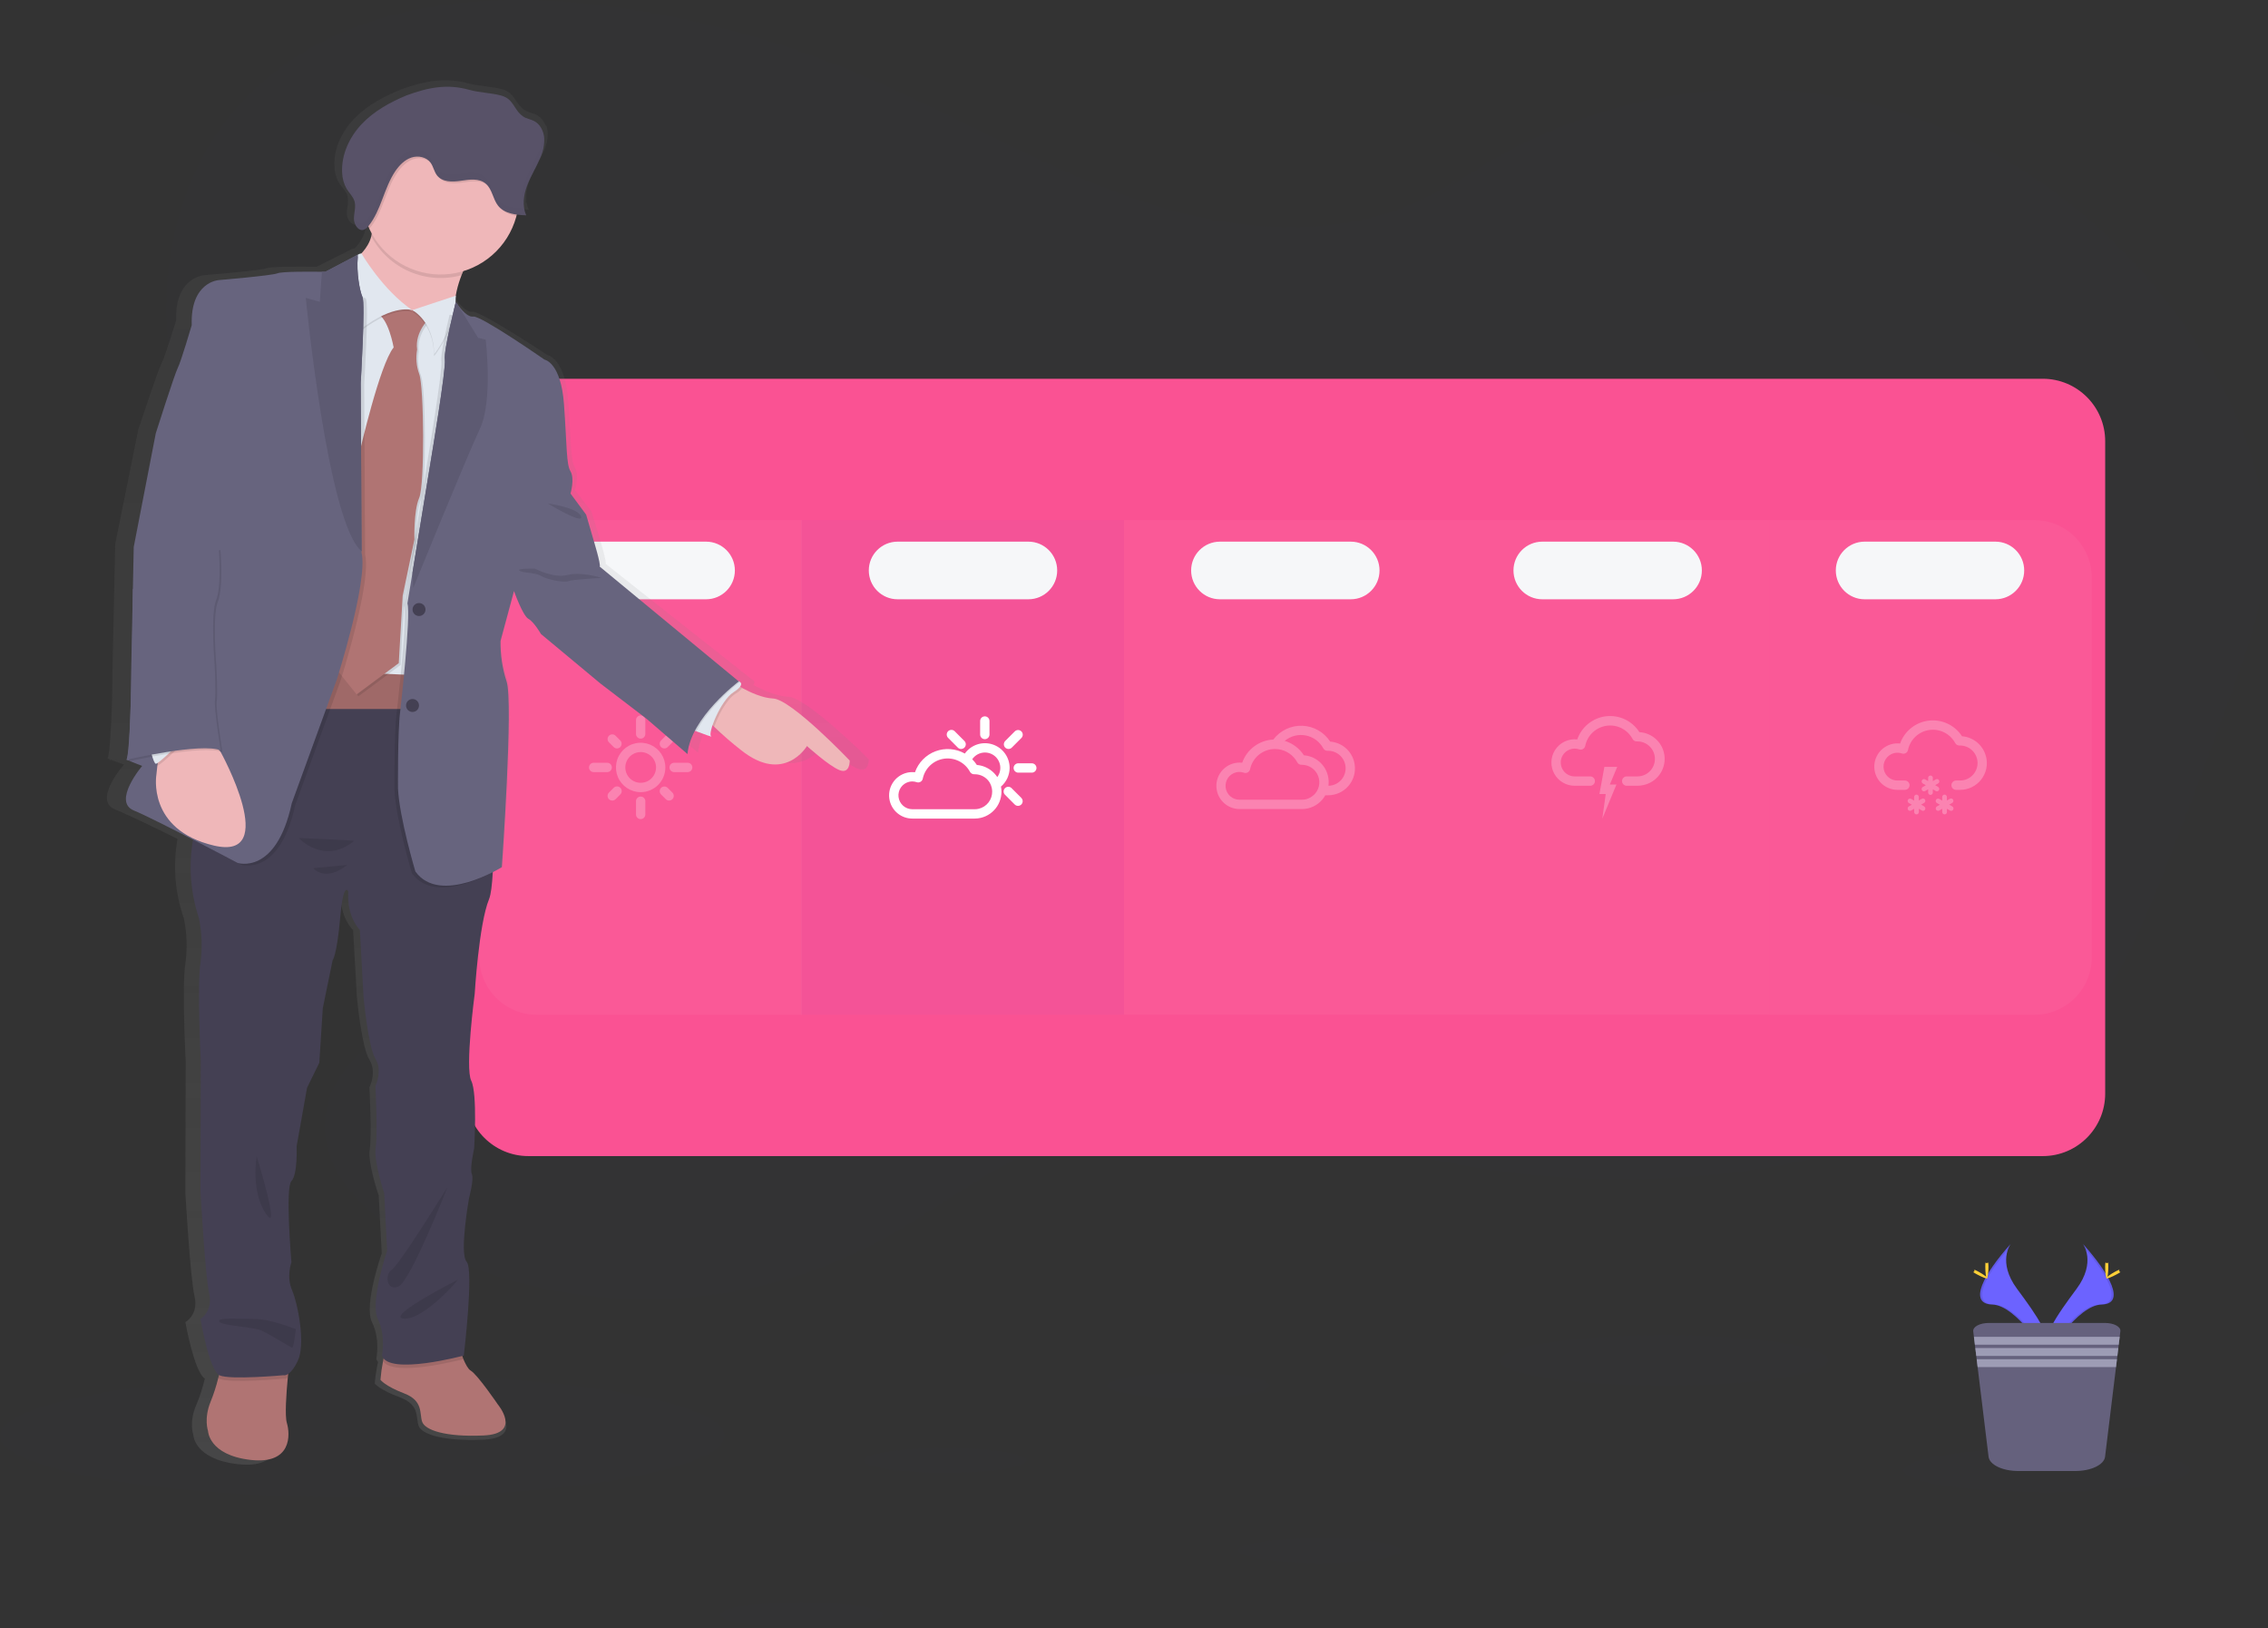 <svg width="1102" height="791" viewBox="0 0 1102 791" fill="none" xmlns="http://www.w3.org/2000/svg">
<rect x="0" y="0" width="1102" height="791" fill="#333333" stroke="none"/>
<g clip-path="url(#clip0)">
<path opacity="0.1" d="M709.17 86.44C665.39 116.91 608.6 114.94 558.83 99.09C509.06 83.24 463.35 55 414.83 34.93C374.407 18.173 331.843 7.14 288.37 2.15C226.57 -4.85 157.56 3.68 114.5 52.95C66.55 107.82 70.23 206.77 122.09 257.14C148.47 282.76 183.02 295.33 213.09 315.33C243.16 335.33 271.09 368.55 268.54 407.16C266.16 442.9 238.54 470.32 209.97 487.53C187.89 500.83 160.68 515.35 158.02 542.9C155.45 569.55 178.32 590.44 200.16 602.31C271.41 641.06 359.16 640.69 430.16 601.31C455.48 587.31 478.76 568.6 505.31 557.66C575.04 528.93 651.87 557.85 725.7 568.42C788.431 577.355 852.348 572.731 913.14 554.86C949.71 544.12 986.41 527.71 1012.09 497.13C1030.61 475.13 1042.15 447.18 1052.99 419.63C1064.54 390.243 1075.64 360.65 1086.3 330.85C1092.69 312.96 1098.99 294.73 1100.64 275.59C1103.64 240.9 1091.02 206.59 1073.85 177.35C1033.08 107.86 964.4 58.99 890.07 46.58C815.74 34.17 736.98 58.41 679.3 111.46" fill="#323544"/>
<path opacity="0.1" d="M176 727.42C273.202 727.42 352 713.993 352 697.43C352 680.867 273.202 667.44 176 667.44C78.798 667.44 0 680.867 0 697.43C0 713.993 78.798 727.42 176 727.42Z" fill="#323544"/>
<path d="M992.55 183.98H256.77C240.014 183.98 226.43 197.564 226.43 214.32V531.23C226.43 547.986 240.014 561.57 256.77 561.57H992.55C1009.31 561.57 1022.89 547.986 1022.89 531.23V214.32C1022.89 197.564 1009.31 183.98 992.55 183.98Z" fill="#FA5293"/>
<g opacity="0.2">
<path opacity="0.2" d="M389.67 492.93H260.86C257.191 492.93 253.558 492.207 250.168 490.803C246.778 489.399 243.698 487.341 241.103 484.747C238.509 482.152 236.451 479.072 235.047 475.682C233.643 472.292 232.92 468.659 232.92 464.99V280.58C232.919 276.911 233.64 273.277 235.044 269.886C236.448 266.496 238.506 263.415 241.1 260.821C243.695 258.226 246.776 256.168 250.166 254.764C253.557 253.36 257.19 252.639 260.86 252.64H389.67V492.93Z" fill="white"/>
</g>
<g opacity="0.2">
<path opacity="0.2" d="M988.44 492.93H859.64V252.64H988.44C992.11 252.639 995.743 253.36 999.134 254.764C1002.52 256.168 1005.6 258.226 1008.2 260.821C1010.79 263.415 1012.85 266.496 1014.26 269.886C1015.66 273.277 1016.38 276.911 1016.38 280.58V464.99C1016.38 468.659 1015.66 472.292 1014.25 475.682C1012.85 479.072 1010.79 482.152 1008.2 484.747C1005.6 487.341 1002.52 489.399 999.132 490.803C995.742 492.207 992.109 492.93 988.44 492.93Z" fill="white"/>
</g>
<g opacity="0.2">
<path opacity="0.2" d="M859.64 252.63H702.9V492.92H859.64V252.63Z" fill="white"/>
</g>
<g opacity="0.2">
<path opacity="0.2" d="M702.9 252.63H546.16V492.92H702.9V252.63Z" fill="white"/>
</g>
<g opacity="0.2">
<path opacity="0.2" d="M546.16 252.63H389.42V492.92H546.16V252.63Z" fill="#6C63FF"/>
</g>
<path d="M478.51 359.05C477.908 359.05 477.331 358.811 476.905 358.385C476.479 357.959 476.24 357.382 476.24 356.78V350.23C476.24 349.932 476.299 349.637 476.413 349.361C476.527 349.086 476.694 348.836 476.905 348.625C477.116 348.414 477.366 348.247 477.641 348.133C477.917 348.019 478.212 347.96 478.51 347.96C478.808 347.96 479.103 348.019 479.379 348.133C479.654 348.247 479.904 348.414 480.115 348.625C480.326 348.836 480.493 349.086 480.607 349.361C480.721 349.637 480.78 349.932 480.78 350.23V356.8C480.775 357.399 480.533 357.971 480.108 358.392C479.683 358.814 479.109 359.05 478.51 359.05V359.05Z" fill="white"/>
<path d="M467.01 363.81C466.713 363.811 466.419 363.753 466.144 363.639C465.87 363.526 465.62 363.36 465.41 363.15L460.77 358.5C460.539 358.295 460.352 358.044 460.222 357.764C460.091 357.484 460.018 357.181 460.009 356.872C460 356.563 460.054 356.255 460.167 355.968C460.281 355.681 460.452 355.42 460.67 355.201C460.889 354.982 461.149 354.81 461.436 354.695C461.723 354.581 462.031 354.526 462.34 354.534C462.648 354.542 462.952 354.614 463.233 354.744C463.513 354.874 463.764 355.06 463.97 355.29L468.62 359.94C468.936 360.258 469.151 360.663 469.237 361.102C469.324 361.542 469.278 361.998 469.106 362.412C468.934 362.826 468.643 363.18 468.27 363.428C467.897 363.677 467.458 363.81 467.01 363.81V363.81Z" fill="white"/>
<path d="M494.66 391.45C494.057 391.451 493.478 391.214 493.05 390.79L488.41 386.14C488.18 385.934 487.994 385.683 487.864 385.403C487.734 385.122 487.663 384.818 487.654 384.509C487.646 384.201 487.701 383.893 487.815 383.606C487.93 383.319 488.102 383.059 488.321 382.84C488.54 382.622 488.801 382.451 489.088 382.337C489.375 382.224 489.683 382.17 489.992 382.179C490.301 382.188 490.604 382.261 490.884 382.392C491.164 382.522 491.415 382.709 491.62 382.94L496.26 387.58C496.575 387.897 496.79 388.301 496.877 388.74C496.963 389.179 496.919 389.634 496.748 390.047C496.577 390.461 496.287 390.815 495.916 391.064C495.544 391.314 495.108 391.448 494.66 391.45V391.45Z" fill="white"/>
<path d="M501.34 375.31H494.77C494.168 375.31 493.591 375.071 493.165 374.645C492.739 374.219 492.5 373.642 492.5 373.04C492.5 372.438 492.739 371.861 493.165 371.435C493.591 371.009 494.168 370.77 494.77 370.77H501.34C501.942 370.77 502.519 371.009 502.945 371.435C503.371 371.861 503.61 372.438 503.61 373.04C503.61 373.642 503.371 374.219 502.945 374.645C502.519 375.071 501.942 375.31 501.34 375.31V375.31Z" fill="white"/>
<path d="M490.01 363.81C489.563 363.808 489.126 363.674 488.754 363.424C488.383 363.175 488.093 362.821 487.922 362.407C487.751 361.994 487.707 361.539 487.793 361.1C487.88 360.661 488.095 360.257 488.41 359.94L493.05 355.29C493.26 355.075 493.51 354.903 493.787 354.786C494.063 354.668 494.361 354.606 494.661 354.604C494.962 354.602 495.26 354.66 495.538 354.774C495.816 354.889 496.068 355.057 496.281 355.269C496.493 355.482 496.662 355.734 496.776 356.012C496.89 356.29 496.948 356.588 496.946 356.889C496.944 357.19 496.882 357.487 496.764 357.763C496.647 358.04 496.475 358.29 496.26 358.5L491.62 363.15C491.191 363.572 490.612 363.809 490.01 363.81V363.81Z" fill="white"/>
<path d="M490.57 373.04C490.577 370.494 489.774 368.012 488.277 365.952C486.78 363.893 484.667 362.363 482.243 361.584C479.82 360.804 477.211 360.816 474.794 361.617C472.378 362.418 470.278 363.967 468.8 366.04C466.653 364.824 464.266 364.093 461.806 363.9C459.347 363.707 456.875 364.055 454.564 364.921C452.254 365.787 450.162 367.149 448.435 368.911C446.708 370.673 445.389 372.793 444.57 375.12C443.27 374.972 441.954 375.049 440.68 375.35C437.77 376.043 435.254 377.862 433.683 380.408C432.112 382.954 431.615 386.018 432.3 388.93C432.883 391.408 434.287 393.615 436.285 395.193C438.282 396.771 440.755 397.627 443.3 397.62H473.57C474.58 397.618 475.587 397.5 476.57 397.27C479.847 396.491 482.695 394.475 484.52 391.644C486.344 388.813 487.004 385.386 486.36 382.08C487.669 380.963 488.722 379.578 489.449 378.018C490.175 376.458 490.557 374.761 490.57 373.04V373.04ZM475.57 392.85C474.916 393.01 474.244 393.087 473.57 393.08H443.25C441.602 393.07 440.014 392.458 438.787 391.358C437.559 390.259 436.776 388.748 436.585 387.111C436.395 385.474 436.809 383.824 437.752 382.471C438.694 381.119 440.098 380.158 441.7 379.77C442.211 379.647 442.735 379.583 443.26 379.58C443.992 379.58 444.718 379.702 445.41 379.94C445.715 380.042 446.039 380.079 446.359 380.048C446.68 380.017 446.99 379.919 447.27 379.76C447.549 379.6 447.79 379.383 447.978 379.122C448.166 378.862 448.296 378.565 448.36 378.25C448.872 375.781 450.129 373.528 451.96 371.794C453.792 370.061 456.11 368.93 458.604 368.554C461.097 368.178 463.646 368.576 465.907 369.692C468.168 370.809 470.033 372.591 471.25 374.8C471.273 374.83 471.29 374.864 471.3 374.9C471.503 375.269 471.804 375.575 472.169 375.785C472.534 375.994 472.949 376.1 473.37 376.09H473.62C475.068 376.081 476.495 376.444 477.762 377.145C479.03 377.845 480.097 378.859 480.86 380.09C481.32 380.867 481.657 381.71 481.86 382.59C482.001 383.204 482.078 383.83 482.09 384.46C482.116 386.391 481.485 388.273 480.3 389.798C479.116 391.322 477.448 392.399 475.57 392.85ZM481.65 374.31C479.631 372.741 477.199 371.793 474.65 371.58C474.001 370.576 473.247 369.644 472.4 368.8C472.959 367.978 473.677 367.276 474.511 366.735C475.345 366.194 476.279 365.825 477.258 365.649C478.236 365.474 479.24 365.495 480.21 365.713C481.18 365.93 482.097 366.339 482.907 366.915C483.717 367.492 484.404 368.224 484.928 369.069C485.451 369.915 485.8 370.856 485.955 371.838C486.11 372.82 486.067 373.823 485.829 374.789C485.592 375.754 485.163 376.662 484.57 377.46C483.777 376.256 482.79 375.192 481.65 374.31V374.31Z" fill="white"/>
<g opacity="0.5">
<path opacity="0.5" d="M658.01 370.23C657.379 367.536 655.905 365.114 653.803 363.315C651.7 361.517 649.079 360.436 646.32 360.23C644.846 357.952 642.844 356.062 640.485 354.723C638.125 353.383 635.477 352.632 632.765 352.534C630.054 352.436 627.358 352.993 624.908 354.159C622.458 355.325 620.325 357.064 618.69 359.23C615.335 359.389 612.104 360.545 609.41 362.551C606.717 364.557 604.683 367.321 603.57 370.49C602.045 370.32 600.502 370.462 599.034 370.907C597.566 371.353 596.205 372.093 595.033 373.083C593.86 374.072 592.902 375.291 592.216 376.663C591.53 378.035 591.131 379.533 591.044 381.064C590.956 382.596 591.181 384.129 591.706 385.571C592.23 387.012 593.043 388.332 594.095 389.449C595.146 390.566 596.414 391.457 597.822 392.067C599.229 392.678 600.746 392.995 602.28 393H632.57C633.58 392.998 634.586 392.88 635.57 392.65C637.33 392.232 638.984 391.452 640.426 390.361C641.869 389.269 643.069 387.89 643.95 386.31H645.29C646.3 386.308 647.306 386.19 648.29 385.96C649.962 385.567 651.54 384.848 652.934 383.845C654.328 382.841 655.51 381.572 656.413 380.111C657.316 378.65 657.922 377.025 658.196 375.33C658.47 373.634 658.407 371.901 658.01 370.23V370.23ZM638.24 386.23C637.202 387.192 635.941 387.879 634.57 388.23C633.914 388.383 633.243 388.46 632.57 388.46H602.23C600.575 388.46 598.977 387.852 597.74 386.752C596.504 385.651 595.715 384.135 595.524 382.49C595.332 380.846 595.752 379.189 596.703 377.833C597.653 376.478 599.069 375.52 600.68 375.14C601.668 374.919 602.692 374.919 603.68 375.14C603.924 375.195 604.165 375.265 604.4 375.35C604.708 375.458 605.036 375.499 605.361 375.47C605.686 375.44 606.002 375.342 606.286 375.181C606.57 375.02 606.816 374.8 607.009 374.536C607.201 374.272 607.334 373.97 607.4 373.65C607.982 370.875 609.5 368.385 611.699 366.595C613.898 364.806 616.645 363.826 619.48 363.82C620.045 363.819 620.61 363.86 621.17 363.94C623.091 364.205 624.922 364.919 626.515 366.024C628.108 367.129 629.419 368.594 630.34 370.3C630.537 370.672 630.835 370.981 631.199 371.191C631.563 371.402 631.979 371.505 632.4 371.49H632.57C634.292 371.494 635.971 372.021 637.387 373.001C638.802 373.98 639.887 375.367 640.497 376.977C641.108 378.586 641.215 380.344 640.805 382.016C640.394 383.688 639.486 385.196 638.2 386.34L638.24 386.23ZM647.24 381.46C646.66 381.601 646.067 381.678 645.47 381.69C645.697 380.086 645.619 378.455 645.24 376.88C644.609 374.186 643.135 371.764 641.033 369.965C638.93 368.167 636.309 367.086 633.55 366.88C631.373 363.514 628.069 361.033 624.23 359.88C625.633 358.71 627.278 357.866 629.048 357.41C630.817 356.954 632.665 356.897 634.459 357.244C636.253 357.59 637.947 358.331 639.419 359.413C640.891 360.496 642.104 361.891 642.97 363.5C643.17 363.872 643.469 364.18 643.835 364.391C644.201 364.601 644.618 364.705 645.04 364.69H645.29C647.376 364.681 649.393 365.44 650.956 366.822C652.519 368.203 653.519 370.112 653.767 372.183C654.014 374.255 653.49 376.345 652.296 378.056C651.102 379.766 649.32 380.978 647.29 381.46H647.24Z" fill="white"/>
</g>
<g opacity="0.5">
<path opacity="0.5" d="M948.57 391.69L947.11 390.84L948.57 390C948.702 389.926 948.817 389.826 948.91 389.708C949.003 389.589 949.071 389.453 949.112 389.308C949.152 389.162 949.164 389.01 949.145 388.861C949.127 388.711 949.079 388.566 949.005 388.435C948.931 388.304 948.832 388.188 948.713 388.095C948.594 388.002 948.458 387.934 948.313 387.893C948.168 387.853 948.016 387.842 947.866 387.86C947.716 387.878 947.572 387.926 947.44 388L945.97 388.85V387.23C945.985 387.072 945.967 386.913 945.916 386.762C945.866 386.612 945.785 386.473 945.678 386.356C945.571 386.239 945.441 386.145 945.296 386.081C945.151 386.016 944.994 385.983 944.835 385.983C944.677 385.983 944.52 386.016 944.374 386.081C944.229 386.145 944.099 386.239 943.992 386.356C943.885 386.473 943.804 386.612 943.754 386.762C943.704 386.913 943.685 387.072 943.7 387.23V388.9L942.25 388.06C941.985 387.91 941.671 387.872 941.378 387.953C941.084 388.035 940.835 388.23 940.685 388.495C940.535 388.76 940.497 389.074 940.579 389.368C940.66 389.661 940.855 389.91 941.12 390.06L942.57 390.89L941.12 391.73C940.991 391.805 940.878 391.904 940.788 392.022C940.697 392.141 940.631 392.276 940.593 392.42C940.555 392.564 940.545 392.714 940.566 392.862C940.586 393.009 940.635 393.151 940.71 393.28C940.811 393.455 940.957 393.6 941.133 393.701C941.309 393.801 941.508 393.852 941.71 393.85C941.909 393.853 942.104 393.798 942.27 393.69L943.72 392.86V394.55C943.747 394.833 943.878 395.095 944.088 395.286C944.298 395.477 944.571 395.583 944.855 395.583C945.139 395.583 945.413 395.477 945.623 395.286C945.833 395.095 945.964 394.833 945.99 394.55V392.86L947.46 393.7C947.627 393.808 947.822 393.863 948.02 393.86C948.222 393.86 948.421 393.808 948.596 393.708C948.771 393.608 948.918 393.464 949.02 393.29C949.101 393.157 949.153 393.008 949.174 392.854C949.195 392.7 949.184 392.543 949.141 392.393C949.099 392.243 949.027 392.103 948.929 391.982C948.83 391.861 948.708 391.762 948.57 391.69Z" fill="white"/>
<path opacity="0.5" d="M941.74 382.23L940.28 381.39L941.74 380.54C941.869 380.466 941.982 380.368 942.072 380.251C942.162 380.133 942.229 379.999 942.267 379.856C942.305 379.712 942.314 379.563 942.294 379.416C942.274 379.269 942.225 379.128 942.15 379C942.076 378.87 941.978 378.756 941.86 378.665C941.742 378.573 941.607 378.506 941.463 378.467C941.319 378.428 941.168 378.418 941.02 378.437C940.872 378.456 940.729 378.505 940.6 378.58L939.14 379.43V377.75C939.114 377.467 938.982 377.205 938.773 377.014C938.563 376.823 938.289 376.717 938.005 376.717C937.721 376.717 937.448 376.823 937.238 377.014C937.028 377.205 936.897 377.467 936.87 377.75V379.42L935.42 378.59C935.289 378.516 935.144 378.468 934.994 378.45C934.845 378.432 934.693 378.443 934.548 378.483C934.402 378.524 934.266 378.592 934.147 378.685C934.029 378.778 933.929 378.894 933.855 379.025C933.781 379.156 933.733 379.301 933.715 379.451C933.697 379.6 933.708 379.752 933.748 379.898C933.789 380.043 933.857 380.179 933.95 380.298C934.043 380.416 934.159 380.516 934.29 380.59L935.74 381.43L934.29 382.26C934.068 382.382 933.894 382.575 933.795 382.807C933.696 383.04 933.677 383.299 933.743 383.544C933.809 383.788 933.955 384.003 934.157 384.155C934.36 384.306 934.607 384.386 934.86 384.38C935.057 384.38 935.25 384.328 935.42 384.23L936.87 383.39V385.09C936.897 385.373 937.028 385.635 937.238 385.826C937.448 386.017 937.721 386.123 938.005 386.123C938.289 386.123 938.563 386.017 938.773 385.826C938.982 385.635 939.114 385.373 939.14 385.09V383.39L940.57 384.23C940.744 384.327 940.94 384.379 941.14 384.38C941.389 384.377 941.63 384.293 941.826 384.141C942.023 383.989 942.164 383.776 942.229 383.536C942.293 383.296 942.278 383.041 942.184 382.811C942.09 382.58 941.924 382.387 941.71 382.26L941.74 382.23Z" fill="white"/>
<path opacity="0.5" d="M934.93 391.69L933.47 390.84L934.93 390C935.061 389.926 935.177 389.826 935.27 389.708C935.363 389.589 935.431 389.453 935.472 389.308C935.512 389.162 935.523 389.01 935.505 388.861C935.487 388.711 935.439 388.566 935.365 388.435C935.291 388.304 935.191 388.188 935.073 388.095C934.954 388.002 934.818 387.934 934.673 387.893C934.527 387.853 934.375 387.842 934.226 387.86C934.076 387.878 933.931 387.926 933.8 388L932.33 388.85V387.23C932.345 387.072 932.327 386.913 932.276 386.762C932.226 386.612 932.145 386.473 932.038 386.356C931.931 386.239 931.801 386.145 931.656 386.081C931.511 386.016 931.354 385.983 931.195 385.983C931.036 385.983 930.879 386.016 930.734 386.081C930.589 386.145 930.459 386.239 930.352 386.356C930.245 386.473 930.164 386.612 930.114 386.762C930.063 386.913 930.045 387.072 930.06 387.23V388.9L928.62 388.06C928.355 387.909 928.04 387.869 927.746 387.95C927.452 388.031 927.201 388.225 927.05 388.49C926.899 388.755 926.859 389.07 926.94 389.364C927.02 389.659 927.215 389.909 927.48 390.06L928.93 390.89L927.48 391.73C927.351 391.805 927.238 391.904 927.147 392.022C927.057 392.141 926.991 392.276 926.953 392.42C926.914 392.564 926.905 392.714 926.925 392.862C926.945 393.009 926.995 393.151 927.07 393.28C927.171 393.455 927.317 393.6 927.493 393.701C927.669 393.801 927.868 393.852 928.07 393.85C928.271 393.85 928.468 393.794 928.64 393.69L930.08 392.86V394.55C930.107 394.833 930.238 395.095 930.448 395.286C930.657 395.477 930.931 395.583 931.215 395.583C931.499 395.583 931.773 395.477 931.982 395.286C932.192 395.095 932.323 394.833 932.35 394.55V392.86L933.82 393.7C933.987 393.808 934.182 393.863 934.38 393.86C934.629 393.857 934.87 393.773 935.066 393.621C935.263 393.469 935.404 393.256 935.469 393.016C935.533 392.776 935.517 392.521 935.424 392.291C935.33 392.06 935.164 391.867 934.95 391.74L934.93 391.69Z" fill="white"/>
<path opacity="0.5" d="M965.01 367.63C964.372 364.94 962.896 362.522 960.795 360.724C958.694 358.927 956.077 357.844 953.32 357.63C951.607 354.984 949.188 352.87 946.336 351.528C943.483 350.186 940.313 349.67 937.182 350.037C934.051 350.404 931.086 351.641 928.622 353.607C926.158 355.573 924.294 358.189 923.24 361.16C921.715 360.99 920.172 361.132 918.704 361.577C917.236 362.023 915.875 362.763 914.703 363.753C913.53 364.742 912.572 365.961 911.886 367.333C911.201 368.705 910.802 370.203 910.714 371.734C910.626 373.266 910.851 374.799 911.376 376.241C911.9 377.682 912.713 379.002 913.765 380.119C914.816 381.236 916.084 382.127 917.492 382.737C918.899 383.348 920.416 383.665 921.95 383.67H925.57C926.172 383.67 926.749 383.431 927.175 383.005C927.601 382.579 927.84 382.002 927.84 381.4C927.84 380.798 927.601 380.221 927.175 379.795C926.749 379.369 926.172 379.13 925.57 379.13H921.92C920.4 379.133 918.923 378.621 917.732 377.676C916.54 376.732 915.704 375.411 915.36 373.93C914.954 372.191 915.251 370.361 916.188 368.84C917.124 367.319 918.624 366.23 920.36 365.81C921.592 365.522 922.88 365.58 924.08 365.98C924.387 366.091 924.715 366.135 925.041 366.108C925.367 366.081 925.683 365.984 925.968 365.824C926.253 365.663 926.5 365.443 926.692 365.178C926.884 364.914 927.016 364.611 927.08 364.29C927.595 361.813 928.86 359.554 930.702 357.819C932.544 356.084 934.875 354.958 937.378 354.592C939.882 354.226 942.438 354.639 944.699 355.775C946.96 356.91 948.818 358.713 950.02 360.94C950.219 361.31 950.517 361.618 950.881 361.828C951.245 362.038 951.66 362.143 952.08 362.13H952.34C954.426 362.121 956.443 362.88 958.006 364.262C959.569 365.643 960.57 367.552 960.817 369.623C961.064 371.695 960.54 373.785 959.346 375.496C958.152 377.206 956.37 378.418 954.34 378.9C953.685 379.053 953.013 379.131 952.34 379.13H950.45C949.848 379.13 949.271 379.369 948.845 379.795C948.419 380.221 948.18 380.798 948.18 381.4C948.18 382.002 948.419 382.579 948.845 383.005C949.271 383.431 949.848 383.67 950.45 383.67H952.34C954.311 383.678 956.258 383.238 958.034 382.382C959.81 381.527 961.368 380.279 962.591 378.733C963.813 377.187 964.668 375.383 965.091 373.458C965.513 371.532 965.493 369.536 965.03 367.62L965.01 367.63Z" fill="white"/>
</g>
<g opacity="0.5">
<path opacity="0.5" d="M798.57 381.33C797.586 381.56 796.58 381.678 795.57 381.68H790.4C789.798 381.68 789.22 381.441 788.795 381.015C788.369 380.589 788.13 380.012 788.13 379.41C788.13 378.808 788.369 378.231 788.795 377.805C789.22 377.379 789.798 377.14 790.4 377.14H795.57C796.243 377.14 796.914 377.063 797.57 376.91C799.6 376.428 801.381 375.216 802.576 373.506C803.77 371.795 804.293 369.705 804.046 367.633C803.799 365.562 802.799 363.653 801.236 362.272C799.673 360.89 797.656 360.131 795.57 360.14H795.31C794.889 360.155 794.473 360.052 794.109 359.841C793.744 359.631 793.447 359.322 793.25 358.95C792.054 356.706 790.194 354.887 787.925 353.74C785.656 352.592 783.088 352.173 780.572 352.54C778.056 352.906 775.715 354.04 773.867 355.787C772.02 357.534 770.756 359.808 770.25 362.3C770.187 362.622 770.056 362.926 769.864 363.191C769.673 363.457 769.426 363.678 769.14 363.838C768.855 363.999 768.538 364.096 768.212 364.122C767.885 364.148 767.557 364.103 767.25 363.99C765.805 363.505 764.238 363.522 762.804 364.039C761.369 364.557 760.152 365.544 759.35 366.84C758.721 367.863 758.376 369.035 758.35 370.236C758.325 371.436 758.619 372.622 759.204 373.671C759.788 374.72 760.642 375.594 761.676 376.204C762.711 376.813 763.889 377.137 765.09 377.14H772.69C773.292 377.14 773.869 377.379 774.295 377.805C774.721 378.231 774.96 378.808 774.96 379.41C774.96 380.012 774.721 380.589 774.295 381.015C773.869 381.441 773.292 381.68 772.69 381.68H765.09C763.081 381.679 761.108 381.141 759.376 380.123C757.643 379.105 756.214 377.643 755.236 375.888C754.258 374.132 753.765 372.148 753.81 370.139C753.855 368.13 754.434 366.17 755.49 364.46C756.621 362.64 758.244 361.178 760.171 360.242C762.098 359.306 764.25 358.934 766.38 359.17C767.417 356.169 769.279 353.522 771.753 351.532C774.227 349.542 777.213 348.291 780.366 347.922C783.52 347.554 786.713 348.082 789.579 349.448C792.446 350.813 794.869 352.959 796.57 355.64C799.712 355.816 802.684 357.127 804.934 359.328C807.183 361.53 808.558 364.473 808.802 367.611C809.046 370.749 808.144 373.869 806.262 376.392C804.38 378.915 801.647 380.669 798.57 381.33V381.33Z" fill="white"/>
<path opacity="0.5" d="M782.21 381.09H785.41L778.56 397.63L780.2 385.71H777.15L779.56 372.5H785.79L782.21 381.09Z" fill="white"/>
</g>
<g opacity="0.5">
<path opacity="0.5" d="M311.29 358.79C310.69 358.787 310.115 358.547 309.691 358.122C309.268 357.696 309.03 357.12 309.03 356.52V349.95C309.009 349.64 309.053 349.329 309.157 349.036C309.262 348.744 309.425 348.475 309.637 348.248C309.85 348.022 310.106 347.841 310.392 347.717C310.677 347.593 310.984 347.529 311.295 347.529C311.606 347.529 311.913 347.593 312.198 347.717C312.483 347.841 312.74 348.022 312.952 348.248C313.165 348.475 313.328 348.744 313.433 349.036C313.537 349.329 313.581 349.64 313.56 349.95V356.52C313.56 357.122 313.321 357.699 312.895 358.125C312.469 358.551 311.892 358.79 311.29 358.79Z" fill="white"/>
<path opacity="0.5" d="M295.03 375.05H288.46C287.858 375.05 287.281 374.811 286.855 374.385C286.429 373.959 286.19 373.382 286.19 372.78C286.19 372.178 286.429 371.601 286.855 371.175C287.281 370.749 287.858 370.51 288.46 370.51H295.03C295.632 370.51 296.209 370.749 296.635 371.175C297.061 371.601 297.3 372.178 297.3 372.78C297.3 373.382 297.061 373.959 296.635 374.385C296.209 374.811 295.632 375.05 295.03 375.05V375.05Z" fill="white"/>
<path opacity="0.5" d="M311.29 397.88C310.69 397.877 310.115 397.637 309.691 397.212C309.268 396.786 309.03 396.21 309.03 395.61V389.04C309.068 388.465 309.323 387.927 309.744 387.533C310.165 387.14 310.719 386.921 311.295 386.921C311.871 386.921 312.425 387.14 312.846 387.533C313.267 387.927 313.522 388.465 313.56 389.04V395.61C313.56 396.212 313.321 396.789 312.895 397.215C312.469 397.641 311.892 397.88 311.29 397.88Z" fill="white"/>
<path opacity="0.5" d="M334.12 375.05H327.57C326.968 375.05 326.391 374.811 325.965 374.385C325.539 373.959 325.3 373.382 325.3 372.78C325.3 372.178 325.539 371.601 325.965 371.175C326.391 370.749 326.968 370.51 327.57 370.51H334.13C334.732 370.51 335.309 370.749 335.735 371.175C336.161 371.601 336.4 372.178 336.4 372.78C336.4 373.382 336.161 373.959 335.735 374.385C335.309 374.811 334.732 375.05 334.13 375.05H334.12Z" fill="white"/>
<path opacity="0.5" d="M311.29 384.79C308.917 384.79 306.597 384.086 304.623 382.768C302.65 381.449 301.112 379.575 300.204 377.382C299.295 375.189 299.058 372.777 299.521 370.449C299.984 368.121 301.127 365.983 302.805 364.305C304.483 362.626 306.621 361.484 308.949 361.021C311.277 360.558 313.69 360.795 315.882 361.703C318.075 362.612 319.949 364.15 321.268 366.123C322.586 368.097 323.29 370.417 323.29 372.79C323.29 375.973 322.026 379.025 319.775 381.275C317.525 383.526 314.473 384.79 311.29 384.79V384.79ZM311.29 365.31C309.813 365.312 308.37 365.752 307.143 366.574C305.916 367.396 304.96 368.563 304.396 369.928C303.832 371.293 303.685 372.795 303.975 374.243C304.264 375.692 304.976 377.022 306.022 378.066C307.067 379.109 308.398 379.82 309.846 380.107C311.295 380.395 312.797 380.246 314.161 379.68C315.525 379.115 316.691 378.157 317.512 376.929C318.332 375.701 318.77 374.257 318.77 372.78C318.767 370.798 317.978 368.898 316.576 367.497C315.173 366.097 313.272 365.31 311.29 365.31Z" fill="white"/>
<path opacity="0.5" d="M299.8 363.55C299.501 363.552 299.205 363.494 298.929 363.381C298.653 363.268 298.401 363.101 298.19 362.89L295.87 360.57C295.453 360.142 295.222 359.568 295.226 358.971C295.229 358.374 295.468 357.803 295.89 357.38C296.313 356.958 296.884 356.719 297.481 356.716C298.078 356.712 298.652 356.943 299.08 357.36L301.4 359.68C301.715 359.997 301.93 360.401 302.017 360.84C302.103 361.279 302.058 361.734 301.888 362.147C301.717 362.561 301.427 362.915 301.056 363.164C300.684 363.414 300.247 363.548 299.8 363.55V363.55Z" fill="white"/>
<path opacity="0.5" d="M297.47 388.87C297.023 388.868 296.586 388.734 296.214 388.484C295.843 388.235 295.553 387.881 295.382 387.467C295.211 387.054 295.167 386.599 295.253 386.16C295.34 385.721 295.555 385.317 295.87 385L298.19 382.68C298.4 382.465 298.65 382.293 298.927 382.176C299.203 382.058 299.5 381.996 299.801 381.994C300.102 381.993 300.4 382.05 300.678 382.164C300.956 382.279 301.208 382.447 301.421 382.659C301.633 382.872 301.801 383.124 301.916 383.402C302.03 383.68 302.087 383.978 302.086 384.279C302.084 384.579 302.022 384.877 301.904 385.153C301.787 385.43 301.615 385.68 301.4 385.89L299.08 388.23C298.647 388.645 298.07 388.875 297.47 388.87Z" fill="white"/>
<path opacity="0.5" d="M325.12 388.87C324.517 388.871 323.938 388.634 323.51 388.21L321.19 385.89C320.773 385.462 320.542 384.888 320.546 384.291C320.55 383.694 320.788 383.123 321.21 382.7C321.633 382.278 322.204 382.039 322.801 382.036C323.398 382.032 323.972 382.263 324.4 382.68L326.72 385C327.035 385.317 327.25 385.721 327.337 386.16C327.423 386.599 327.379 387.054 327.208 387.467C327.037 387.881 326.747 388.235 326.376 388.484C326.004 388.734 325.567 388.868 325.12 388.87V388.87Z" fill="white"/>
<path opacity="0.5" d="M322.79 363.55C322.343 363.548 321.906 363.414 321.534 363.164C321.163 362.915 320.873 362.561 320.702 362.147C320.532 361.734 320.487 361.279 320.573 360.84C320.66 360.401 320.875 359.997 321.19 359.68L323.51 357.36C323.938 356.943 324.512 356.712 325.109 356.716C325.706 356.719 326.277 356.958 326.7 357.38C327.122 357.803 327.361 358.374 327.364 358.971C327.368 359.568 327.137 360.142 326.72 360.57L324.4 362.89C323.972 363.314 323.393 363.551 322.79 363.55V363.55Z" fill="white"/>
</g>
<path d="M343.07 263.1H279.53C271.798 263.1 265.53 269.368 265.53 277.1C265.53 284.832 271.798 291.1 279.53 291.1H343.07C350.802 291.1 357.07 284.832 357.07 277.1C357.07 269.368 350.802 263.1 343.07 263.1Z" fill="#F6F7F9"/>
<path d="M499.68 263.1H436.14C428.408 263.1 422.14 269.368 422.14 277.1C422.14 284.832 428.408 291.1 436.14 291.1H499.68C507.412 291.1 513.68 284.832 513.68 277.1C513.68 269.368 507.412 263.1 499.68 263.1Z" fill="#F6F7F9"/>
<path d="M656.3 263.1H592.76C585.028 263.1 578.76 269.368 578.76 277.1C578.76 284.832 585.028 291.1 592.76 291.1H656.3C664.032 291.1 670.3 284.832 670.3 277.1C670.3 269.368 664.032 263.1 656.3 263.1Z" fill="#F6F7F9"/>
<path d="M812.92 263.1H749.38C741.648 263.1 735.38 269.368 735.38 277.1C735.38 284.832 741.648 291.1 749.38 291.1H812.92C820.652 291.1 826.92 284.832 826.92 277.1C826.92 269.368 820.652 263.1 812.92 263.1Z" fill="#F6F7F9"/>
<path d="M969.54 263.1H906C898.268 263.1 892 269.368 892 277.1C892 284.832 898.268 291.1 906 291.1H969.54C977.272 291.1 983.54 284.832 983.54 277.1C983.54 269.368 977.272 263.1 969.54 263.1Z" fill="#F6F7F9"/>
<path d="M422.14 368.82C422.14 368.82 392.3 338.87 382.96 338.44C377.59 338.2 371.39 335.51 367.09 333.28L365.99 332.7C366.99 331.39 366.46 330.7 365.94 330.33C365.769 330.22 365.584 330.133 365.39 330.07L294.25 273.87C294.92 272.8 291.14 260.87 291.14 260.87L287.36 248.44L279.36 238.09C279.36 238.09 281.59 230.85 279.36 227.23C277.13 223.61 277.59 215.09 276.03 194.44C274.47 173.79 266.03 172.51 266.03 172.51C266.03 172.51 233.33 150.81 229.57 151.45C226.05 152.04 221.35 145.23 220.73 144.31L220.66 144.21C220.66 144.21 220.66 144.3 220.6 144.45C220.653 143.67 220.673 142.88 220.66 142.08C220.66 141.79 220.66 141.51 220.66 141.22C221.276 137.797 222.252 134.448 223.57 131.23C223.85 130.54 224.13 129.89 224.41 129.29C230.892 127.493 236.803 124.061 241.576 119.322C246.35 114.584 249.826 108.698 251.67 102.23C251.73 102 251.78 101.77 251.84 101.54C253.45 101.74 255.08 101.83 256.66 101.89H256.96C256.453 100.806 256.093 99.659 255.89 98.48H255.57C255.472 97.894 255.409 97.303 255.38 96.71C255.5 97.1 255.63 97.49 255.78 97.88C255.439 94.29 255.996 90.671 257.4 87.35C259.23 82.7 262.04 78.47 264.05 73.89C265.557 70.826 266.269 67.432 266.12 64.02C266.007 62.793 265.699 61.591 265.21 60.46C265.206 60.513 265.206 60.567 265.21 60.62C265.21 60.87 265.21 61.12 265.21 61.38C264.848 60.179 264.251 59.061 263.455 58.091C262.658 57.122 261.678 56.319 260.57 55.73C258.77 54.85 256.66 54.63 254.99 53.52C250.06 50.26 250.34 44.98 243.77 43.28C238.49 41.91 232.9 41.93 227.57 40.5C216.07 37.44 206.35 39.35 195.23 43.29C186.91 46.62 178.79 50.89 172.51 57.22C166.23 63.55 161.95 72.22 162.51 81.04C162.589 83.834 163.384 86.562 164.82 88.96C166.15 91.04 168.15 92.77 168.82 95.13C169.62 97.85 168.51 100.73 168.5 103.57C168.5 106.15 170.31 109.17 172.74 109.13C173.076 109.158 173.414 109.128 173.74 109.04C174.596 108.755 175.353 108.231 175.92 107.53C176.07 107.87 176.22 108.21 176.38 108.53C176.76 109.34 177.18 110.14 177.63 110.91C177.56 111.34 177.48 111.77 177.38 112.18C176.451 115.372 174.711 118.27 172.33 120.59C171.728 120.632 171.146 120.817 170.63 121.13V121.13L170.14 121.37L153.92 129.55H152.14C146.9 129.48 131.79 129.36 129.47 130.29C126.65 131.44 99.38 133.63 99.38 133.63C99.38 133.63 84.85 134.48 85.6 155.63C85.6 155.63 80.11 173.56 78.48 176.54C76.85 179.52 67.22 208.61 67.22 208.61L55.99 264.23L54.65 325.82C54.65 325.82 54.65 332.82 54.43 341.13C53.94 354.95 53.25 366.41 52.29 368.4L53.29 368.8C53.246 368.956 53.193 369.11 53.13 369.26L54.01 369.06L60.24 371.38C60.24 371.38 44.87 388.83 55.99 393.23C61.48 395.4 74.49 401.69 86.26 407.5C83.941 420.39 84.999 433.66 89.33 446.02C90.835 453.209 91.088 460.604 90.08 467.88C88.31 478.95 90.23 515.57 90.23 515.57L90.08 579.73C90.08 579.73 92.45 620.89 94.53 629.73C96.61 638.57 90.08 642.23 90.08 642.23C90.08 642.23 94.35 666.42 99.53 669.63C99.43 670.1 99.31 670.63 99.18 671.1C98.175 675.054 96.868 678.926 95.27 682.68C91.71 691.05 93.94 697.01 93.94 697.01C93.94 697.01 94.23 708.8 115.57 711.21C136.91 713.62 136.03 698.71 134.25 693.04C133.16 689.57 133.95 678.79 134.74 670.93C134.8 670.3 134.86 669.69 134.92 669.11C136.23 668.27 137.92 666.48 139.92 662.66C144.06 654.43 139.92 634.56 136.92 628.03C133.92 621.5 136.62 614.4 136.62 614.4C136.62 614.4 133.36 577.78 136.62 574.67C139.88 571.56 139.29 557.67 139.29 557.67L144.63 528.99L150.85 516.79L152.63 490.1L157.63 466.54C157.63 466.54 159.7 464.54 161.48 445.82C163.26 427.1 165.63 433.04 165.63 433.04C164.75 445.53 171.56 451.78 171.56 451.78L173.42 484.43C173.42 484.43 175.71 508.83 179.5 514.8C183.29 520.77 179.5 528.14 179.5 528.14C179.5 528.14 180.75 551.41 179.65 558.23C178.55 565.05 184.01 580.66 184.01 580.66L185.49 608.76C185.49 608.76 176.6 634.02 180.75 642.26C184.9 650.5 182.83 660.14 182.83 660.14C183.016 660.693 183.316 661.2 183.71 661.63C183.6 662.06 183.49 662.5 183.39 662.96C182.78 665.965 182.346 669.004 182.09 672.06C182.09 672.06 184.31 675.06 194.24 678.73C204.17 682.4 201.95 688.67 203.43 692.65C204.91 696.63 214.99 700.16 234.85 699.31C254.71 698.46 242.11 684.13 242.11 684.13C242.11 684.13 231.74 669.51 228.18 667.52C226.95 666.83 225.66 664.58 224.48 661.89C224.26 661.39 224.05 660.89 223.84 660.35L224.67 660.14C224.67 660.14 229.96 618.14 226.11 614.14C222.26 610.14 227.38 582.91 227.38 582.91C227.38 582.91 229.96 573.84 228.78 571.28C227.6 568.72 229.96 558.79 229.96 558.79C229.96 558.79 231.74 531.79 228.47 525.58C225.2 519.37 230.25 482.99 230.25 482.99C230.25 482.99 232.33 448.93 237.57 436.73C238.57 434.49 239.13 429.73 239.49 423.53C242.39 422.12 244.19 421.04 244.19 421.04C244.19 421.04 250.19 340.14 246.63 330.13C244.469 323.723 243.434 316.99 243.57 310.23L250.46 285.75C250.46 285.75 254.91 297.88 257.8 299.37C260.69 300.86 264.25 306.83 264.25 306.83L294.7 331.1L318.27 348.34L339.17 365.59C339.632 361.584 340.915 357.717 342.94 354.23L343.68 354.5C347.54 355.89 352.44 357.61 351.24 356.91C350.58 356.52 350.93 354.33 351.96 351.46L352.85 352.32C357.223 356.352 361.803 360.153 366.57 363.71C388.68 380.59 400.29 361.71 400.29 361.71C400.29 361.71 411.41 371.35 416.89 373.48C422.37 375.61 422.14 368.82 422.14 368.82Z" fill="url(#paint0_linear)"/>
<path d="M184.86 670.23C184.86 670.23 186.98 673.23 196.41 676.85C205.84 680.47 203.73 686.71 205.14 690.66C206.55 694.61 216.14 698.12 235 697.27C253.86 696.42 241.9 682.21 241.9 682.21C241.9 682.21 232.04 667.7 228.66 665.73C227.49 665.05 226.27 662.81 225.14 660.15C223.644 656.358 222.372 652.481 221.33 648.54C221.33 648.54 190.21 652.77 187.96 655.87C187.022 657.518 186.395 659.325 186.11 661.2C185.527 664.184 185.109 667.199 184.86 670.23V670.23Z" fill="#B07473"/>
<path d="M101.07 695.05C101.07 695.05 101.35 706.74 121.63 709.13C141.91 711.52 141.06 696.74 139.37 691.13C138.37 687.69 139.09 676.99 139.84 669.19C140.31 664.19 140.78 660.42 140.78 660.42C140.78 660.42 106.7 661.13 106.98 662.96C106.975 665.127 106.662 667.281 106.05 669.36C105.099 673.276 103.859 677.117 102.34 680.85C98.96 689.13 101.07 695.05 101.07 695.05Z" fill="#B07473"/>
<path d="M341.57 346.43C342.15 347.63 343.57 349.67 347.04 353.07C351.19 357.064 355.546 360.839 360.09 364.38C381.09 381.13 392.09 362.38 392.09 362.38C392.09 362.38 402.65 371.96 407.87 374.07C413.09 376.18 412.87 369.42 412.87 369.42C412.87 369.42 384.57 339.74 375.69 339.31C370.58 339.07 364.69 336.41 360.61 334.19C357.61 332.55 355.55 331.19 355.55 331.19L347.93 338.54L341.29 344.94C341.29 344.94 341.02 345.23 341.57 346.43Z" fill="#EFB7B9"/>
<path opacity="0.1" d="M187.96 655.9C187.022 657.548 186.395 659.355 186.11 661.23C191.35 668.86 222.52 660.86 225.11 660.23C223.614 656.438 222.342 652.561 221.3 648.62C221.3 648.62 190.21 652.8 187.96 655.9Z" fill="black"/>
<path opacity="0.1" d="M106.05 669.34C106.248 669.507 106.466 669.649 106.7 669.76C111.77 672.06 137.7 669.7 137.7 669.7C138.077 669.772 138.465 669.762 138.838 669.671C139.211 669.579 139.559 669.408 139.86 669.17C140.33 664.17 140.8 660.4 140.8 660.4C140.8 660.4 106.72 661.11 107 662.94C106.988 665.108 106.668 667.262 106.05 669.34Z" fill="black"/>
<path d="M96.69 446.07C98.124 453.208 98.367 460.533 97.41 467.75C95.72 478.75 97.55 515.07 97.55 515.07L97.41 578.73C97.41 578.73 99.66 619.57 101.63 628.29C103.6 637.01 97.41 640.69 97.41 640.69C97.41 640.69 101.63 665.76 106.7 668.07C111.77 670.38 137.7 668.01 137.7 668.01C137.7 668.01 140.8 669.14 144.7 661.01C148.6 652.88 144.7 633.13 141.88 626.64C139.06 620.15 141.6 613.12 141.6 613.12C141.6 613.12 138.5 576.79 141.6 573.7C144.7 570.61 144.13 556.8 144.13 556.8L149.2 528.35L155.15 516.23L156.84 489.75L161.63 466.38C161.63 466.38 163.63 464.38 165.29 445.81C166.95 427.24 169.23 433.14 169.23 433.14C168.39 445.53 174.86 451.72 174.86 451.72L176.63 484.12C176.63 484.12 178.81 508.34 182.41 514.25C186.01 520.16 182.41 527.49 182.41 527.49C182.41 527.49 183.6 550.59 182.55 557.35C181.5 564.11 186.69 579.6 186.69 579.6L188.1 607.49C188.1 607.49 179.65 632.55 183.6 640.72C187.55 648.89 185.6 658.46 185.6 658.46C188.7 668.33 225.35 658.46 225.35 658.46C225.35 658.46 230.35 616.78 226.72 612.84C223.09 608.9 227.93 581.84 227.93 581.84C227.93 581.84 230.38 572.84 229.26 570.3C228.14 567.76 230.38 557.9 230.38 557.9C230.38 557.9 232.07 531.14 228.97 524.95C225.87 518.76 230.66 482.7 230.66 482.7C230.66 482.7 232.66 448.9 237.61 436.79C238.53 434.57 239.1 429.86 239.44 423.65C240.93 396.04 237.61 338.78 237.61 338.78L223.83 319.9L209.45 319.14L195.57 318.38L169.51 317L143.77 315.63L112.33 313.96C112.33 313.96 105.86 371.96 96.69 397.06C95.419 400.558 94.445 404.158 93.78 407.82C91.57 420.614 92.57 433.757 96.69 446.07V446.07Z" fill="#444053"/>
<path d="M173.31 125.23L184.51 152.69L208.8 156.69C208.8 156.69 221.69 161.13 221.05 150.14C220.72 144.32 222.52 138.14 224.28 133.62C225.169 131.318 226.208 129.076 227.39 126.91C227.39 126.91 177.54 98.81 180.29 108.32C180.887 110.406 180.929 112.613 180.41 114.72C178.92 120.98 173.31 125.23 173.31 125.23Z" fill="#EFB7B9"/>
<path d="M202.47 325.23H147.83L150.64 344.38H203.59L202.47 325.23Z" fill="#B07473"/>
<path opacity="0.1" d="M202.47 325.23H147.83L150.64 344.38H203.59L202.47 325.23Z" fill="black"/>
<path opacity="0.1" d="M341.57 346.43C342.15 347.63 343.57 349.67 347.04 353.07C348.89 347.64 353.04 339.74 357.24 337.07C358.529 336.356 359.662 335.39 360.57 334.23C357.57 332.59 355.51 331.23 355.51 331.23L347.89 338.58L341.57 346.43Z" fill="black"/>
<path d="M334.28 353.68C334.28 353.68 336.14 354.4 338.36 355.23C342.03 356.62 346.69 358.33 345.54 357.62C343.72 356.5 350.06 340.3 356.43 336.22C361.17 333.22 360.28 331.78 359.51 331.22C359.354 331.112 359.182 331.027 359 330.97L353.86 329.13L334.28 353.68Z" fill="#E1E7EF"/>
<path opacity="0.1" d="M180.29 108.36C180.887 110.446 180.929 112.653 180.41 114.76C184.477 122.435 191.043 128.492 199.02 131.928C206.997 135.365 215.908 135.976 224.28 133.66C225.169 131.358 226.208 129.116 227.39 126.95C227.39 126.95 177.57 98.85 180.29 108.36Z" fill="black"/>
<path d="M175.99 95.23C175.988 102.766 178.221 110.134 182.407 116.401C186.593 122.668 192.543 127.553 199.505 130.438C206.467 133.323 214.129 134.078 221.52 132.608C228.912 131.139 235.702 127.51 241.031 122.181C246.36 116.852 249.989 110.062 251.458 102.67C252.928 95.279 252.173 87.617 249.288 80.655C246.403 73.693 241.518 67.743 235.251 63.557C228.984 59.371 221.616 57.138 214.08 57.14C209.069 57.109 204.103 58.074 199.468 59.977C194.832 61.881 190.621 64.685 187.078 68.228C183.535 71.771 180.731 75.983 178.827 80.618C176.924 85.253 175.959 90.219 175.99 95.23V95.23Z" fill="#EFB7B9"/>
<path d="M142.47 325.3L166.76 326.39L194.76 327.64L208.42 328.26L209.42 319.12L220.21 224.54L223.8 152.93H214.08L187.26 148.49L177.73 144.93L165.29 140.23L155.15 160.94L151.77 255.78L143.77 315.61L142.47 325.3Z" fill="#E1E7EF"/>
<path opacity="0.1" d="M175.64 220.32C175.64 220.32 185.35 177.86 192.11 169.62C192.11 169.62 189.58 155.04 183.98 153.14C178.38 151.24 192.54 148.49 192.54 148.49L201.2 151.49L209.86 155.03C209.86 155.03 202.25 161.79 203.52 170.66C202.817 174.63 203.179 178.716 204.57 182.5C206.89 188.42 207.31 236.37 204.57 242.71C201.83 249.05 202.25 262.99 202.25 262.99L196.57 290.23L194.67 322.97L174.16 338.23L159.79 320.23L175.64 220.32Z" fill="black"/>
<path d="M174.79 219.47C174.79 219.47 184.51 177.01 191.27 168.77C191.27 168.77 188.73 154.2 183.14 152.3C177.55 150.4 191.69 147.65 191.69 147.65L200.35 150.65L209.01 154.19C209.01 154.19 201.41 160.95 202.68 169.82C201.965 173.783 202.31 177.864 203.68 181.65C206.01 187.56 206.43 235.52 203.68 241.85C200.93 248.18 201.36 262.13 201.36 262.13L195.66 289.38L193.75 322.12L173.26 337.33L158.9 319.38L174.79 219.47Z" fill="#B07473"/>
<path opacity="0.1" d="M221.46 144.48L200.35 151.48C200.35 151.48 210.9 156.92 210.91 172.98C210.91 173 221.65 159.89 221.46 144.48Z" fill="black"/>
<path d="M221.46 143.63L200.35 150.63C200.35 150.63 210.9 156.07 210.91 172.12C210.91 172.15 221.65 159.05 221.46 143.63Z" fill="#E1E7EF"/>
<path opacity="0.1" d="M175.62 123.95C175.62 123.95 185.99 141.84 200.35 151.5C200.35 151.5 191.65 148.28 175.62 160.5C175.62 160.53 165.67 124.76 175.62 123.95Z" fill="black"/>
<path d="M175.62 123.11C175.62 123.11 185.99 140.99 200.35 150.66C200.35 150.66 191.65 147.44 175.62 159.66C175.62 159.69 165.67 123.92 175.62 123.11Z" fill="#E1E7EF"/>
<path opacity="0.1" d="M334.28 353.68C334.28 353.68 336.14 354.4 338.36 355.23C344.64 343.09 357.36 332.96 359.51 331.23C359.354 331.122 359.182 331.037 359 330.98L353.86 329.14L334.28 353.68Z" fill="black"/>
<path opacity="0.1" d="M191.69 383.82C192.33 397.97 200.14 424.17 200.14 424.17C209.96 437.77 231.7 427.79 239.41 423.63C240.9 396.02 237.58 338.76 237.58 338.76L223.8 319.88L209.42 319.12L220.21 224.54L223.8 152.93H218.43C216.69 160.21 213.95 172.51 214.43 175.53C215.13 179.9 207.8 223.42 207.8 223.42L198.74 278.86L196.26 293.97C197.08 296.5 196.47 307.25 195.54 318.38C195.27 321.49 194.99 324.64 194.71 327.64C193.71 337.91 192.71 346.5 192.71 346.5C191.48 356.23 191.69 383.82 191.69 383.82Z" fill="black"/>
<path d="M193.38 382.97C194.02 397.13 201.83 423.32 201.83 423.32C213.83 440.01 243.83 421.21 243.83 421.21C243.83 421.21 249.53 340.94 246.15 331.01C244.085 324.668 243.089 318.028 243.2 311.36L249.74 287.07C249.74 287.07 253.97 299.07 256.74 300.59C259.51 302.11 262.86 307.98 262.86 307.98L291.8 332.06L314.19 349.17L334.05 366.28C335.53 348.54 358.98 331.01 358.98 331.01L291.4 275.23C292.03 274.17 288.4 262.34 288.4 262.34L284.81 250.01L277.21 239.74C277.21 239.74 279.32 232.56 277.21 228.97C275.1 225.38 275.52 216.97 274.04 196.44C272.56 175.91 264.57 174.69 264.57 174.69C264.57 174.69 233.57 153.14 229.93 153.77C226.58 154.37 222.11 147.61 221.52 146.69L221.46 146.59C221.46 146.59 215.46 170.32 216.13 174.69C216.8 179.06 209.5 222.57 209.5 222.57L200.44 278.01L197.96 293.13C199.8 298.79 194.44 345.65 194.44 345.65C193.17 355.37 193.38 382.97 193.38 382.97Z" fill="#67647E"/>
<path opacity="0.1" d="M93.78 407.82C105.89 414.06 117.12 420.01 117.12 420.01C117.12 420.01 135.86 426.21 143.46 391.01L165.29 331.16C165.29 331.16 165.86 329.38 166.76 326.4C167.5 323.97 168.46 320.73 169.49 317.01C173.78 301.76 179.49 278.47 177.4 269.33V268.62L176.97 186.81C176.97 186.81 179.28 148.35 177.84 145.18C177.81 145.097 177.773 145.017 177.73 144.94V144.94L165.29 140.23L155.15 160.94L151.77 255.78L143.77 315.61L112.33 313.94C112.33 313.94 105.86 371.94 96.69 397.04C95.418 400.545 94.444 404.151 93.78 407.82V407.82Z" fill="black"/>
<path d="M65.01 393.68C75.58 398.04 115.43 419.16 115.43 419.16C115.43 419.16 134.17 425.37 141.77 390.16L163.57 330.31C163.57 330.31 178.92 282.56 175.68 268.48V267.77L175.25 185.95C175.25 185.95 177.56 147.5 176.12 144.33C174.77 141.33 173.12 132.42 173.83 124.84C173.88 124.44 173.92 124.04 173.97 123.64L173.49 123.9L158.07 132.01H156.38C151.38 131.94 137.04 131.82 134.84 132.75C132.16 133.88 106.25 136.06 106.25 136.06C106.25 136.06 92.45 136.9 93.16 157.92C93.16 157.92 87.94 175.71 86.4 178.66C84.86 181.61 75.69 210.48 75.69 210.48L64.98 265.7L63.72 326.81C63.72 326.81 63.58 365.81 61.47 369.06L69.07 372.06C69.07 372.06 54.45 389.31 65.01 393.68Z" fill="#67647E"/>
<path d="M102.48 359.03L107.27 365.37C107.27 365.37 136.56 418.46 103.89 410.72C71.22 402.98 76 376.23 76 376.23L78 357.64L102.48 359.03Z" fill="#EFB7B9"/>
<path opacity="0.1" d="M143.74 645.62C143.04 645.48 131.63 640.69 123.74 640.69C115.85 640.69 105.29 639.84 106.56 641.96C107.83 644.08 123.04 644.35 127.4 646.46C131.76 648.57 141.06 654.35 141.91 654.63C142.76 654.91 143.74 645.62 143.74 645.62Z" fill="black"/>
<path opacity="0.1" d="M222.32 621.68C222.18 622.52 205.42 641.34 196.13 640.52C186.84 639.7 222.32 621.68 222.32 621.68Z" fill="black"/>
<path opacity="0.1" d="M217.39 576.75C217.39 576.75 199.39 622.52 193.59 624.92C187.79 627.32 186.97 619.28 190.07 617.03C193.17 614.78 202.75 599.99 217.39 576.75Z" fill="black"/>
<path opacity="0.1" d="M124.73 561.68C124.73 561.68 121.73 578.58 129.23 589.57C136.73 600.56 124.73 561.68 124.73 561.68Z" fill="black"/>
<path opacity="0.1" d="M172.05 408.46C172.37 408.2 145.15 407.05 145.15 407.05C145.15 407.05 157.4 420.43 172.05 408.46Z" fill="black"/>
<path opacity="0.1" d="M168.67 420.15L152.19 421.7C152.19 421.7 157.96 428.74 168.67 420.15Z" fill="black"/>
<path opacity="0.1" d="M266.12 244.54C266.12 244.54 280.91 246.54 282.32 250.88C283.73 255.22 266.12 244.54 266.12 244.54Z" fill="black"/>
<path opacity="0.1" d="M292.31 280.73C291.19 280.31 282.03 277.63 275.56 279.32C269.09 281.01 259.92 276.22 259.92 276.22C259.92 276.22 250.63 275.94 252.46 277.22C254.29 278.5 259.78 277.92 262.88 279.76C265.98 281.6 274.13 283.14 276.18 282.29C278.23 281.44 292.31 280.73 292.31 280.73Z" fill="black"/>
<path d="M200.44 278.01L200.78 285.66C200.78 285.66 226.69 222.01 233.16 208.34C239.63 194.67 235.99 164.97 235.99 164.97L232.32 164.12L221.57 146.69L221.51 146.59C221.51 146.59 215.51 170.32 216.18 174.69C216.85 179.06 209.55 222.57 209.55 222.57L200.44 278.01Z" fill="#67647E"/>
<path d="M148.57 144.69C148.57 144.69 159.22 254.23 175.71 267.77L175.28 185.95C175.28 185.95 177.59 147.5 176.15 144.33C174.8 141.33 173.15 132.42 173.86 124.84L173.52 123.9L158.1 132.01H156.41L155.41 146.62L148.57 144.69Z" fill="#67647E"/>
<path opacity="0.1" d="M200.44 278.01L200.78 285.66C200.78 285.66 226.69 222.01 233.16 208.34C239.63 194.67 235.99 164.97 235.99 164.97L232.32 164.12L221.57 146.69L221.51 146.59C221.51 146.59 215.51 170.32 216.18 174.69C216.85 179.06 209.55 222.57 209.55 222.57L200.44 278.01Z" fill="black"/>
<path opacity="0.1" d="M148.57 144.69C148.57 144.69 159.22 254.23 175.71 267.77L175.28 185.95C175.28 185.95 177.59 147.5 176.15 144.33C174.8 141.33 173.15 132.42 173.86 124.84L173.52 123.9L158.1 132.01H156.41L155.41 146.62L148.57 144.69Z" fill="black"/>
<path d="M203.6 299.23C205.34 299.23 206.75 297.82 206.75 296.08C206.75 294.34 205.34 292.93 203.6 292.93C201.86 292.93 200.45 294.34 200.45 296.08C200.45 297.82 201.86 299.23 203.6 299.23Z" fill="#444053"/>
<path d="M200.44 345.84C202.18 345.84 203.59 344.43 203.59 342.69C203.59 340.95 202.18 339.54 200.44 339.54C198.7 339.54 197.29 340.95 197.29 342.69C197.29 344.43 198.7 345.84 200.44 345.84Z" fill="#444053"/>
<path opacity="0.1" d="M175.99 95.23C175.982 100.716 177.166 106.137 179.46 111.12L179.96 110.52C186.11 102.84 187.42 92.15 192.96 83.97C194.96 81.05 197.53 78.41 200.83 77.33C204.13 76.25 208.15 77.08 210.18 79.95C211.46 81.77 211.84 84.15 213.18 85.95C215.76 89.34 220.71 89.25 224.86 88.62C229.01 87.99 233.73 87.28 236.93 90.05C240.13 92.82 240.36 97.58 242.93 100.79C244.93 103.24 247.85 104.36 250.98 104.89C252.311 99.664 252.518 94.215 251.586 88.904C250.655 83.592 248.606 78.539 245.575 74.079C242.544 69.618 238.601 65.852 234.006 63.029C229.411 60.207 224.269 58.392 218.92 57.705C213.571 57.019 208.138 57.475 202.979 59.045C197.82 60.616 193.053 63.263 188.994 66.814C184.934 70.364 181.675 74.735 179.432 79.639C177.188 84.543 176.012 89.867 175.98 95.26L175.99 95.23Z" fill="black"/>
<path d="M197.38 46.4C189.48 49.71 181.76 53.94 175.79 60.23C169.82 66.52 165.79 75.09 166.24 83.86C166.319 86.621 167.074 89.32 168.44 91.72C169.7 93.78 171.6 95.5 172.27 97.84C173.03 100.54 171.97 103.4 171.97 106.21C171.97 109.02 174.04 112.37 176.68 111.63C177.675 111.256 178.528 110.582 179.12 109.7C185.26 102.03 186.57 91.33 192.06 83.16C194.06 80.24 196.63 77.6 199.93 76.52C203.23 75.44 207.26 76.26 209.29 79.14C210.57 80.96 210.94 83.34 212.29 85.14C214.86 88.53 219.82 88.44 223.96 87.81C228.1 87.18 232.83 86.47 236.04 89.23C239.25 91.99 239.47 96.76 242.04 99.97C245.19 103.88 250.75 104.39 255.68 104.59C253.68 100.1 254.38 94.76 256.12 90.15C257.86 85.54 260.53 81.34 262.44 76.8C263.886 73.742 264.572 70.38 264.44 67C264.15 63.65 262.44 60.28 259.5 58.78C257.79 57.9 255.78 57.68 254.19 56.58C249.5 53.35 249.77 48.1 243.53 46.42C238.53 45.06 233.2 45.08 228.14 43.67C217.18 40.59 207.95 42.49 197.38 46.4Z" fill="#585268"/>
<path opacity="0.1" d="M86.28 363.54C86.28 363.54 77.69 371.99 76.56 371.85C75.43 371.71 73.75 364.24 73.75 364.24L86.28 363.54Z" fill="black"/>
<path d="M85.44 362.69C85.44 362.69 76.85 371.14 75.72 371C74.59 370.86 72.9 363.4 72.9 363.4L85.44 362.69Z" fill="#E1E7EF"/>
<path opacity="0.1" d="M62.34 369.88C62.34 369.88 98.96 361.43 108.11 365.37C108.11 365.37 104.73 344.67 105.29 340.87C105.85 337.07 105.15 323.82 105.15 323.82C105.15 323.82 103.04 299.18 105.86 292.28C108.68 285.38 107.12 267.07 107.12 267.07L65.44 286.92C65.44 286.92 64.88 364.38 62.34 369.88Z" fill="black"/>
<path d="M61.5 369.03C61.5 369.03 98.11 360.58 107.27 364.52C107.27 364.52 103.89 343.82 104.45 340.02C105.01 336.22 104.31 323.02 104.31 323.02C104.31 323.02 102.2 298.37 105.01 291.47C107.82 284.57 106.28 266.27 106.28 266.27L64.57 286.08C64.57 286.08 64.03 363.54 61.5 369.03Z" fill="#67647E"/>
<g opacity="0.1">
<path opacity="0.1" d="M254.87 100.56C253.16 96.21 253.87 91.14 255.56 86.74C257.3 82.12 259.97 77.93 261.88 73.39C263.326 70.332 264.012 66.97 263.88 63.59C263.884 63.537 263.884 63.483 263.88 63.43C264.347 64.559 264.641 65.753 264.75 66.97C264.882 70.35 264.196 73.712 262.75 76.77C260.84 81.31 258.18 85.5 256.44 90.12C255.089 93.424 254.551 97.004 254.87 100.56V100.56Z" fill="black"/>
<path opacity="0.1" d="M176.11 108.23C177.106 107.854 177.962 107.18 178.56 106.3C184.7 98.63 186.01 87.93 191.5 79.76C193.5 76.84 196.07 74.2 199.36 73.12C202.65 72.04 206.69 72.86 208.72 75.74C210.01 77.56 210.37 79.94 211.72 81.74C214.3 85.13 219.25 85.04 223.4 84.41C227.55 83.78 232.27 83.07 235.48 85.83C238.69 88.59 238.91 93.36 241.48 96.57C244.59 100.44 250.06 100.97 254.95 101.18C255.135 102.349 255.471 103.488 255.95 104.57C251.01 104.37 245.45 103.86 242.3 99.95C239.72 96.74 239.39 91.89 236.3 89.21C233.21 86.53 228.36 87.15 224.22 87.79C220.08 88.43 215.12 88.51 212.55 85.12C211.21 83.35 210.84 80.97 209.55 79.12C207.55 76.24 203.48 75.42 200.19 76.5C196.9 77.58 194.29 80.22 192.32 83.14C186.83 91.31 185.52 102.01 179.38 109.68C178.788 110.562 177.934 111.237 176.94 111.61C174.3 112.35 172.22 109 172.23 106.19V106.06C173.1 107.62 174.5 108.7 176.11 108.23Z" fill="black"/>
<path opacity="0.1" d="M167.87 88.34C169.14 90.4 171.04 92.12 171.7 94.46C171.881 95.111 171.972 95.784 171.97 96.46C171.11 94.78 169.72 93.36 168.72 91.74C167.674 89.963 166.994 87.994 166.72 85.95C167.027 86.781 167.412 87.582 167.87 88.34V88.34Z" fill="black"/>
</g>
<path opacity="0.1" d="M808.62 673.05C852.681 673.05 888.4 667.57 888.4 660.81C888.4 654.05 852.681 648.57 808.62 648.57C764.559 648.57 728.84 654.05 728.84 660.81C728.84 667.57 764.559 673.05 808.62 673.05Z" fill="#323544"/>
<path opacity="0.1" d="M389.42 790.46C411.213 790.46 428.88 787.747 428.88 784.4C428.88 781.053 411.213 778.34 389.42 778.34C367.627 778.34 349.96 781.053 349.96 784.4C349.96 787.747 367.627 790.46 389.42 790.46Z" fill="#323544"/>
<path opacity="0.1" d="M641.1 759.19C662.893 759.19 680.56 756.477 680.56 753.13C680.56 749.783 662.893 747.07 641.1 747.07C619.307 747.07 601.64 749.783 601.64 753.13C601.64 756.477 619.307 759.19 641.1 759.19Z" fill="#323544"/>
<path opacity="0.1" d="M459.31 715.45C481.103 715.45 498.77 712.737 498.77 709.39C498.77 706.043 481.103 703.33 459.31 703.33C437.517 703.33 419.85 706.043 419.85 709.39C419.85 712.737 437.517 715.45 459.31 715.45Z" fill="#323544"/>
<path opacity="0.1" d="M577.51 679.12C599.303 679.12 616.97 676.407 616.97 673.06C616.97 669.713 599.303 667 577.51 667C555.717 667 538.05 669.713 538.05 673.06C538.05 676.407 555.717 679.12 577.51 679.12Z" fill="#323544"/>
<path d="M1012.07 604.23C1012.07 604.23 1018.71 612.92 1009 626.03C999.29 639.14 991.29 650.23 994.57 658.36C994.57 658.36 1009.21 634.01 1021.14 633.67C1033.07 633.33 1025.18 618.85 1012.07 604.23Z" fill="#6C63FF"/>
<path opacity="0.1" d="M1012.07 604.23C1012.65 605.072 1013.11 605.991 1013.43 606.96C1025.06 620.62 1031.26 633.38 1020.07 633.7C1009.66 633.99 997.16 652.62 994.17 657.32C994.27 657.683 994.391 658.04 994.53 658.39C994.53 658.39 1009.17 634.04 1021.1 633.7C1033.03 633.36 1025.18 618.85 1012.07 604.23Z" fill="black"/>
<path d="M1024.42 615.23C1024.42 618.29 1024.07 620.77 1023.65 620.77C1023.23 620.77 1022.88 618.29 1022.88 615.23C1022.88 612.17 1023.31 613.62 1023.74 613.62C1024.17 613.62 1024.42 612.23 1024.42 615.23Z" fill="#FFD037"/>
<path d="M1028.65 618.92C1025.97 620.39 1023.65 621.27 1023.43 620.92C1023.21 620.57 1025.24 619.06 1027.92 617.6C1030.6 616.14 1029.55 617.2 1029.75 617.6C1029.95 618 1031.34 617.46 1028.65 618.92Z" fill="#FFD037"/>
<path d="M976.98 604.23C976.98 604.23 970.34 612.92 980.05 626.03C989.76 639.14 997.76 650.23 994.57 658.36C994.57 658.36 979.92 634.01 968 633.67C956.08 633.33 963.87 618.85 976.98 604.23Z" fill="#6C63FF"/>
<path opacity="0.1" d="M976.98 604.23C976.403 605.071 975.948 605.99 975.63 606.96C964 620.62 957.8 633.38 968.98 633.7C979.39 633.99 991.89 652.62 994.88 657.32C994.783 657.683 994.666 658.04 994.53 658.39C994.53 658.39 979.88 634.04 967.96 633.7C956.04 633.36 963.87 618.85 976.98 604.23Z" fill="black"/>
<path d="M964.64 615.23C964.64 618.29 964.98 620.77 965.4 620.77C965.82 620.77 966.17 618.29 966.17 615.23C966.17 612.17 965.74 613.62 965.32 613.62C964.9 613.62 964.64 612.23 964.64 615.23Z" fill="#FFD037"/>
<path d="M960.4 618.92C963.08 620.39 965.4 621.27 965.63 620.92C965.86 620.57 963.82 619.06 961.13 617.6C958.44 616.14 959.51 617.2 959.31 617.6C959.11 618 957.72 617.46 960.4 618.92Z" fill="#FFD037"/>
<path opacity="0.1" d="M994.53 724.81C1032.89 724.81 1063.98 720.037 1063.98 714.15C1063.98 708.263 1032.89 703.49 994.53 703.49C956.174 703.49 925.08 708.263 925.08 714.15C925.08 720.037 956.174 724.81 994.53 724.81Z" fill="#323544"/>
<path d="M1030.27 646.66L1029.94 649.37L1029.47 653.2L1029.28 654.8L1028.81 658.63L1028.61 660.23L1028.15 664.06L1022.83 707.62C1022.36 711.51 1016 714.54 1008.33 714.54H980.72C973.05 714.54 966.72 711.54 966.23 707.62L960.91 664.06L960.44 660.23L960.25 658.63L959.77 654.8L959.57 653.23L959.11 649.4L958.77 646.69C958.51 644.49 961.94 642.63 966.28 642.63H1022.76C1027.1 642.6 1030.57 644.46 1030.27 646.66Z" fill="#65617D"/>
<path d="M1029.94 649.37L1029.47 653.19H959.58L959.12 649.37H1029.94Z" fill="#9D9CB5"/>
<path d="M1029.28 654.79L1028.82 658.63H960.25L959.78 654.79H1029.28Z" fill="#9D9CB5"/>
<path d="M1028.61 660.22L1028.15 664.05H960.91L960.45 660.22H1028.61Z" fill="#9D9CB5"/>
</g>
<defs>
<linearGradient id="paint0_linear" x1="237.05" y1="711.43" x2="237.05" y2="38.93" gradientUnits="userSpaceOnUse">
<stop stop-color="#808080" stop-opacity="0.25"/>
<stop offset="0.54" stop-color="#808080" stop-opacity="0.12"/>
<stop offset="1" stop-color="#808080" stop-opacity="0.1"/>
</linearGradient>
<clipPath id="clip0">
<rect width="1101.15" height="790.45" fill="white"/>
</clipPath>
</defs>
</svg>
